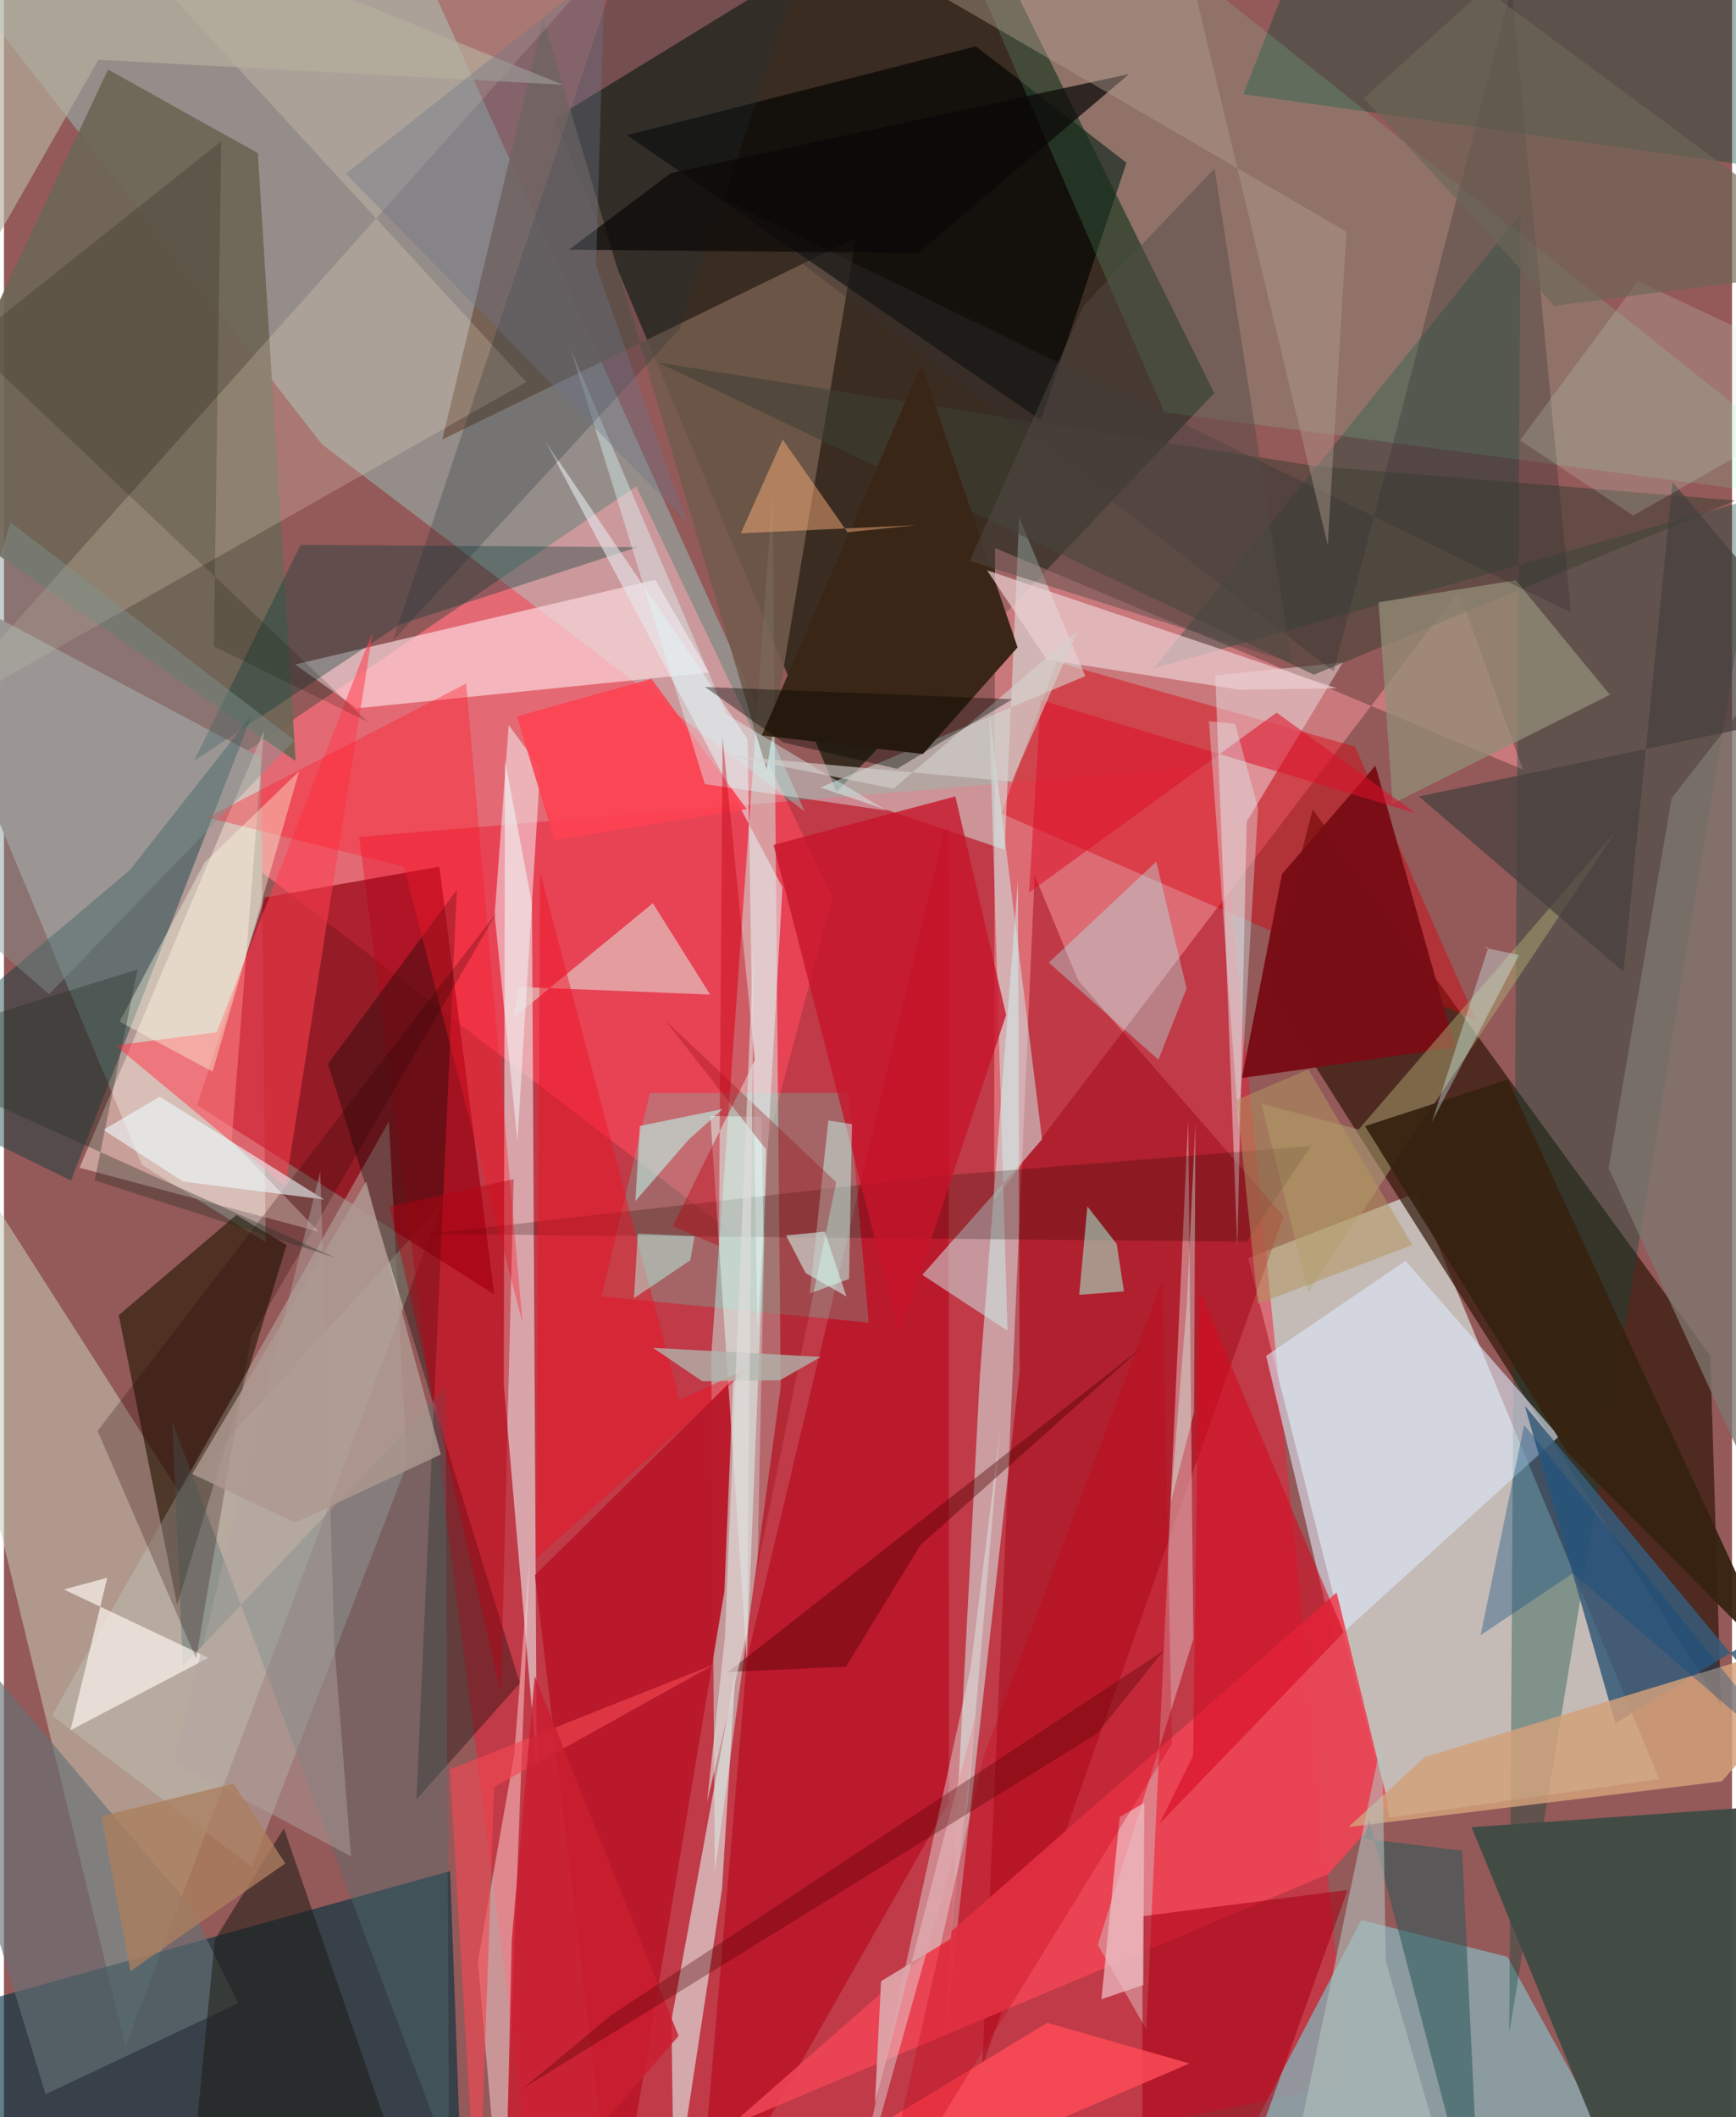 <svg xmlns="http://www.w3.org/2000/svg" width="228" height="278" viewBox="0 0 836 1024"><path fill="#945959" d="M0 0h836v1024H0z"/><path fill="#232113" fill-opacity=".792" d="M585.503 190.104l-182.698 192.86-136.513-325.63L460.82-62z"/><path fill="#d6e2db" fill-opacity=".718" d="M601.884 608.49l81.332-31.54 117.567 283.54-130.372 18.616z"/><path fill="#fc707d" fill-opacity=".753" d="M80.969 388.204l275.733 211.691 44.15-166.012-94.98-198.688z"/><path fill="#301608" fill-opacity=".694" d="M825.5 655.717l5.146 169.482-220.057-347.037 22.544-86.653z"/><path fill="#c6cdb7" fill-opacity=".549" d="M-62 492.074L84.72 721.603l127.263-139.391-153.134 407.59z"/><path fill="#eb1c36" fill-opacity=".502" d="M650.491 1008.04L587.09 370.278 171.82 404.79 259.136 1086z"/><path fill="#96fff2" fill-opacity=".314" d="M387.44 392.531L199.797-22.103-62-62l215.902 276.944z"/><path fill="#b09a97" fill-opacity=".996" d="M126.59 600.792L66.768 563.38-55.027 271.198l179.331 95.193z"/><path fill="#c9f8ec" fill-opacity=".482" d="M375.763 670.768l-3.986-431.901-29.592 416.61 1.69 250.185z"/><path fill="#003141" fill-opacity=".62" d="M215.844 904.982l6.482 177.866L7.968 1063.29-62 982.314z"/><path fill="#f29299" fill-opacity=".557" d="M478.984 580.74l.47-315.667 255.398 107.16-31.106-86.357z"/><path fill="#960110" fill-opacity=".686" d="M237.207 626.128L93.443 534.52l32.827-100.46 84.379-14.847z"/><path fill="#8aa6ab" fill-opacity=".847" d="M656.644 928.647l70.692 17.784 65.884 119.781L574.454 1086z"/><path fill="#04463b" fill-opacity=".345" d="M728.207 983.31L850.07 240.203l-293.785 83L733.699 103.52z"/><path fill="#ecf6f5" fill-opacity=".565" d="M241.803 669.693l15.94 183.96-2.31-416.757-13.047-69.074z"/><path fill="#404d45" fill-opacity=".969" d="M793.054 1086l104.2-108.078-28.882-105.44-158.356 11.295z"/><path fill="#221600" fill-opacity=".6" d="M83.764 776.195l-28.238-140.07 56.91-48.49 24.265 14.55z"/><path fill="#725b4c" fill-opacity=".871" d="M260.895 8.98l-48.832 203.586 200.052-97.513-43.174 257.136z"/><path fill="#6e6556" fill-opacity=".937" d="M-45.868 238.651l186.977 129.44L122.828 74.05 50.342 33.624z"/><path fill="#fcdbdf" fill-opacity=".667" d="M140.829 321.38l29.803 21.218 170.435-17.308-26.02-44.875z"/><path fill="#010301" fill-opacity=".663" d="M543.043 78.72L470.19 22.422 301.374 65.378 501.636 203.23z"/><path fill="#d5f5f1" fill-opacity=".522" d="M490.54 425.537l-18.434 239.928-16.64 318.024 35.904-320.151z"/><path fill="#da000c" fill-opacity=".424" d="M712.183 493.447l-58.587-132.33-144.472-41.013-26.596 73.358z"/><path fill="#00383b" fill-opacity=".416" d="M32.438 570.983l87.71-225.443-59.318 75.334L-62 524.655z"/><path fill="#c2c8bb" fill-opacity=".408" d="M194.907 708.413l-8.658-166.027L23.233 829.705l96.722 73.34z"/><path fill="#ffe5d9" fill-opacity=".498" d="M110.135 552.032l42.195 43.692-115.77-30.93 89.167-211.282z"/><path fill="#b80318" fill-opacity=".584" d="M456.94 393.617l.23 477.97L335.267 1086l24.202-283.57z"/><path fill="#dce8f8" fill-opacity=".604" d="M610.601 655.77l32.867 137.82 108.81-98.879-74.23-84.872z"/><path fill="#9f0614" fill-opacity=".478" d="M619.07 588.222l-99.386-114.036-21.087-50.946-25.315 576.128z"/><path fill="#ed4454" fill-opacity=".914" d="M669.837 873.304l-28.95 33.023L351.503 1028l293.22-257.76z"/><path fill="#d9fff7" fill-opacity=".455" d="M484.106 410.99l7.003-160.693 32.02 76.718-128.15 53.843z"/><path fill="#ece0e2" fill-opacity=".49" d="M585.993 326.674l61.706-6.287-46.491 76.993-4.53 205.663z"/><path fill="#084837" fill-opacity=".392" d="M641.643-62h226.781l-6.66 144.534-262.178-36.971z"/><path fill="#e4f4f1" fill-opacity=".588" d="M322.895 977.082l31.018-168.5-6.566 105.379-23.195 151.99z"/><path fill="#365c78" fill-opacity=".855" d="M735.76 679.945l43.806 153.55L898 761.166V875.17z"/><path fill="#d89ea2" fill-opacity=".667" d="M572.889 541.537l-20.25 440.013-23.45-40.908 46.205-147.892z"/><path fill="#b9192a" fill-opacity=".976" d="M295.585 1086l52.919-316.202 4.303-102.868-95.929 94.96z"/><path fill="#000600" fill-opacity=".341" d="M199.536 870.361l50.04-56.284-92.831-299.572 62.347-84.12z"/><path fill="#4df8d0" fill-opacity=".227" d="M418.38 639.73l-129.317-12.713 23.404-98.34 96.034-.007z"/><path fill="#ceeeec" fill-opacity=".514" d="M485.496 643.659l-41.22-27.052 57.939-65.464-25.509-205.973z"/><path fill="#feedd0" fill-opacity=".208" d="M252.683 184.745l-290.42 164.769L329.751-62 45.29-40.979z"/><path fill="#7fffc1" fill-opacity=".149" d="M513.502-62L463.56-25.73l97.846 225.16L898 244.338z"/><path fill="#3f4035" fill-opacity=".561" d="M633.61 225.307l-316.94-49.875 317.004 150.91 203.909-84.267z"/><path fill="#e4cac6" fill-opacity=".659" d="M341.632 481.039l-92.852-3.72-2.145 14.86 67.276-55.326z"/><path fill="#fcccce" fill-opacity=".518" d="M254.231 753.566l-7.377 95.079-17.616 100.042L241.318 1086z"/><path fill="#d3a17a" fill-opacity=".835" d="M831.035 861.59L898 785.69l-210.646 64.145-36.923 33.835z"/><path fill="#003835" fill-opacity=".345" d="M143.487 263.564L91.913 368.021l99.679-65.997 114.816-37.385z"/><path fill="#392616" d="M366.615 355.71l77.927 8.971 45.815-51.558-46.511-136.817z"/><path fill="#790d15" fill-opacity=".976" d="M663.458 370.313l38.556 136.243-103.103 14.858 19.405-98.699z"/><path fill="#ff3e4e" fill-opacity=".553" d="M53.872 505.619l49.032-6.38 75.506-193.85-42.21 268.532z"/><path fill="#eccfd2" fill-opacity=".69" d="M475.598 275.83l28.82 43.178 93.299 14.559 47.042-.68z"/><path fill="#657175" fill-opacity=".631" d="M90.593 922.636L113.27 968.9l-93.142 44.021L-62 742.041z"/><path fill="#aeab75" fill-opacity=".478" d="M655.368 546.271L779.54 402.338 631.02 625.285l-22.692-91.418z"/><path fill="#aefffc" fill-opacity=".345" d="M558.506 512.542l13.618-34.488-14.65-61.343-52.024 48.885z"/><path fill="#e5e9ed" fill-opacity=".592" d="M376.613 429.137l-114.63-215.593 97.735 143.914 4.801 286.6z"/><path fill="#938d77" fill-opacity=".749" d="M671.8 388.731l-6.815-97.43 66.378-10.66 45.53 55.41z"/><path fill="#a90115" fill-opacity=".573" d="M550.754 1040.83l.04-114.024 99.216-12.69-40.707 113.067z"/><path fill="#1a0800" fill-opacity=".231" d="M454.887 568.513l-249.546 28.299 395.815 3.723 31.126-46.192z"/><path fill="#c6152c" fill-opacity=".792" d="M433.235 645.29l-60.943-236.636 87.972-23.465 24.545 105.736z"/><path fill="#e8fefb" fill-opacity=".38" d="M466.2 873.33l15.608-180.607-14.153 113.83L406.673 1086z"/><path fill="#7e7670" fill-opacity=".78" d="M806.772 386.069l77.458-99.354L898 830.402 776.258 564.958z"/><path fill="#f6fbfd" fill-opacity=".498" d="M244.193 350.693l-6.807 91.754 11.024 109.381 10.994-180.432z"/><path fill="#2f595a" fill-opacity=".569" d="M658.267 889.283l47.13 5.875 9.11 190.842-54.028-205.759z"/><path fill="#517072" fill-opacity=".38" d="M86.535 806.086l127.081-134.984 1.702 373.393L81.479 687.852z"/><path fill="#e4fdf5" fill-opacity=".498" d="M366.413 540.128l1.117 60.008-8.164 203.192-17.63-263.53z"/><path fill="#362210" fill-opacity=".945" d="M756.57 702.778l102.161 102.8-131.268-283.426-69.01 22.519z"/><path fill="#ef1122" fill-opacity=".451" d="M326.79 677.033l-67.423-255.159-1.829 331.78 103.206-92.193z"/><path fill="#faf2ec" fill-opacity=".706" d="M28.95 768.759l69.983 33.082-66.762 35.012 17.793-73.74z"/><path fill="#1e1d14" fill-opacity=".549" d="M102.048 938.03L87.578 1086h117.538l-69.704-201.69z"/><path fill="#fc4253" fill-opacity=".91" d="M266.309 406.404l93.024-15.07-46.07-62.992-65.118 18.11z"/><path fill="#ff1828" fill-opacity=".361" d="M193.407 419.161l-94.875-23.747 125.042-64.788 27.307 309.296z"/><path fill="#d50922" fill-opacity=".576" d="M558.941 882.217l89.2-92.731-69.746-165.22-3.115 224.84z"/><path fill="#b6b09e" fill-opacity=".667" d="M270.491 40.987L45.733 28.926-62 217.878 15.007-62z"/><path fill="#dffafe" fill-opacity=".4" d="M339.058 379.23l88.098 12.873-77.767-46.776-75.11-176.183z"/><path fill="#c9fff2" fill-opacity=".475" d="M410.246 543.71l-1.398 74.88-19.012 7.03 8.988-83.671z"/><path fill="#ff4c57" fill-opacity=".82" d="M368.604 1086h-40.942L504.72 978.33l68.811 19.702z"/><path fill="#a4fedf" fill-opacity=".514" d="M520.17 626.25l3.962-42.758 14.186 18.151 3.517 22.96z"/><path fill="#363233" fill-opacity=".337" d="M729.324-5.457l28.803 301.792L342.002 93.492l301.251 231.18z"/><path fill="#9c0c16" fill-opacity=".337" d="M364.544 757.87l4.188-201.867-48.824-62.548 82.716 78.32z"/><path fill="#b4c4c1" fill-opacity=".561" d="M615.316 1086l75.013-62.178-21.83-75.1-1.766-108.182z"/><path fill="#22323a" fill-opacity=".271" d="M327.013 158.884L401.609-62l-89.983 2.753L188.128 309.95z"/><path fill="#fdb07a" fill-opacity=".478" d="M356.473 257.933l84.55-3.919-32.916 3.423-31.376-44.852z"/><path fill="#ffffe2" fill-opacity=".384" d="M100.955 518.32l41.861-145.31-45.755 44.177-41.168 76.945z"/><path fill="#0d0f00" fill-opacity=".18" d="M101.545 312.606l3.567-244.264-122.392 97.332 193.392 183.507z"/><path fill="#0a0907" fill-opacity=".725" d="M322.497 83.764L544.36 35.789l-102.047 86.592-168.946-1.627z"/><path fill="#dd112a" fill-opacity=".553" d="M615.657 344.658l67.252 48.692-181.344-54.757-5.635 93.07z"/><path fill="#d3d0cc" fill-opacity=".624" d="M350.299 365.422l137.25 12.566 31.824-72.774-88.976 76.22z"/><path fill="#eebfc6" fill-opacity=".718" d="M539.776 878.822l11.893-6.844-.507 88.078-20.25 6.901z"/><path fill="#46413f" fill-opacity=".729" d="M783.486 470.048l-98.978-84.838L898 340.565l-90.81-107.472z"/><path fill="#b39e90" fill-opacity=".424" d="M640.41 263.695L564.737-51.792 419.212-21.897l230.237 133.95z"/><path fill="#cfead3" fill-opacity=".204" d="M788.192 249.386l-54.788-36.437 57.025-76.963L898 186.429z"/><path fill="#829392" fill-opacity=".443" d="M3.183 252.638l137.38 105.445L21.818 480.836l-69.745-60.395z"/><path fill="#dda6ab" fill-opacity=".925" d="M421.354 1017.402l2.955-59.179 33.694-20.42 12.28-109.056z"/><path fill="#c70016" fill-opacity=".314" d="M422.726 1074.461l142.337-231.1-4.608-224.294-86.654 230.692z"/><path fill="#4c0000" fill-opacity=".404" d="M407.37 806.1l-57.12 2.575 199.862-156.592L443.33 747.32z"/><path fill="#280400" fill-opacity=".247" d="M45.276 692.046l47.697 110.037 26.54-155.49L238.657 440.94z"/><path fill="#b0b7af" fill-opacity=".765" d="M395.159 656.278l-81.181-4.37 23.932 16.173 37.473-.5z"/><path fill="#e1fafd" fill-opacity=".349" d="M606.706 390.832l-11.112-40.721-12.653-1.29 14.454 197.007z"/><path fill="#544c46" fill-opacity=".471" d="M622.957 320.434L467.229 271.32l54.999-123.447 63.414-66.35z"/><path fill="#bf0011" fill-opacity=".404" d="M345.845 602.573l-22.322-9.486 39.729-80.285-15.593-156.106z"/><path fill="#f0feff" fill-opacity=".584" d="M86.612 571.455l68.275 8.715-79.528-49.738-27.28 16.058z"/><path fill="#bffff2" fill-opacity=".549" d="M347.729 536.374l-16.48 14.83-25.797 29.696 2.197-36.335z"/><path fill="#6c7588" fill-opacity=".369" d="M290.734-15.197l-4.296 143.751 43.781 123.719L165.362 84.02z"/><path fill="#b1a5a0" fill-opacity=".455" d="M167.89 897.853l-85.735-45.63 70.873-285.58 6.877 229.579z"/><path fill="#0d4a81" fill-opacity=".365" d="M735.452 689.25l138.642 170.902-114.987-99.284-44.78 30.043z"/><path fill="#b6fbeb" fill-opacity=".478" d="M332.028 609.537l2.081-11.634-27.485-1.227-1.84 31.234z"/><path fill="#ad9990" fill-opacity=".82" d="M175.209 571.467L91.028 712.91l49.883 23.528 70.42-32.963z"/><path fill="#aa7e5f" fill-opacity=".792" d="M47.137 878.451l63.939-15.821 25.014 38.645-74.9 52.143z"/><path fill="#070701" fill-opacity=".392" d="M376.946 359.081l55.116 12.75 55.787-33.653-148.654-5.899z"/><path fill="#f34752" fill-opacity=".624" d="M229.396 1086l7.741-221.677 106.972-59.527-128.472 51.017z"/><path fill="#e1dedc" fill-opacity=".627" d="M348.77 791.978l14.022-340.066-3.276 337.242-19.42 82.621z"/><path fill="#b90111" fill-opacity=".435" d="M186.611 583.556l-4.964-21.182 58.752 256.036 6.185-248.111z"/><path fill="#d4fff1" fill-opacity=".38" d="M575.739 683.065l-11.306 43.685 7.837-96.636 4.144-87.515z"/><path fill="#ca1e30" fill-opacity=".824" d="M326.37 984.703l-69.6-174.007-11.102 127.59-3.326 143.61z"/><path fill="#212d21" fill-opacity=".345" d="M-62 508.361l126.647-39.514-20.77 102.063 116.528 37.444z"/><path fill="#d7ffff" fill-opacity=".345" d="M690.81 542.674l27.258-84.466-2.801-.046 17.688 3.762z"/><path fill="#d7fdf4" fill-opacity=".541" d="M378.368 597.522l18.706-1.812 10.491 31.36-19.747-11.315z"/><path fill="#b39460" fill-opacity=".525" d="M596.405 531.92l34.628-14.626 50.327 84.854-74.804 28.536z"/><path fill="#6c6556" fill-opacity=".651" d="M898 128.917L716.408-5.355l-58.5 52.823 92.075 100.425z"/><path fill="#4d0000" fill-opacity=".333" d="M561.054 798.333L293.52 974.836l-42.504 35.297 277.735-171.627z"/></svg>